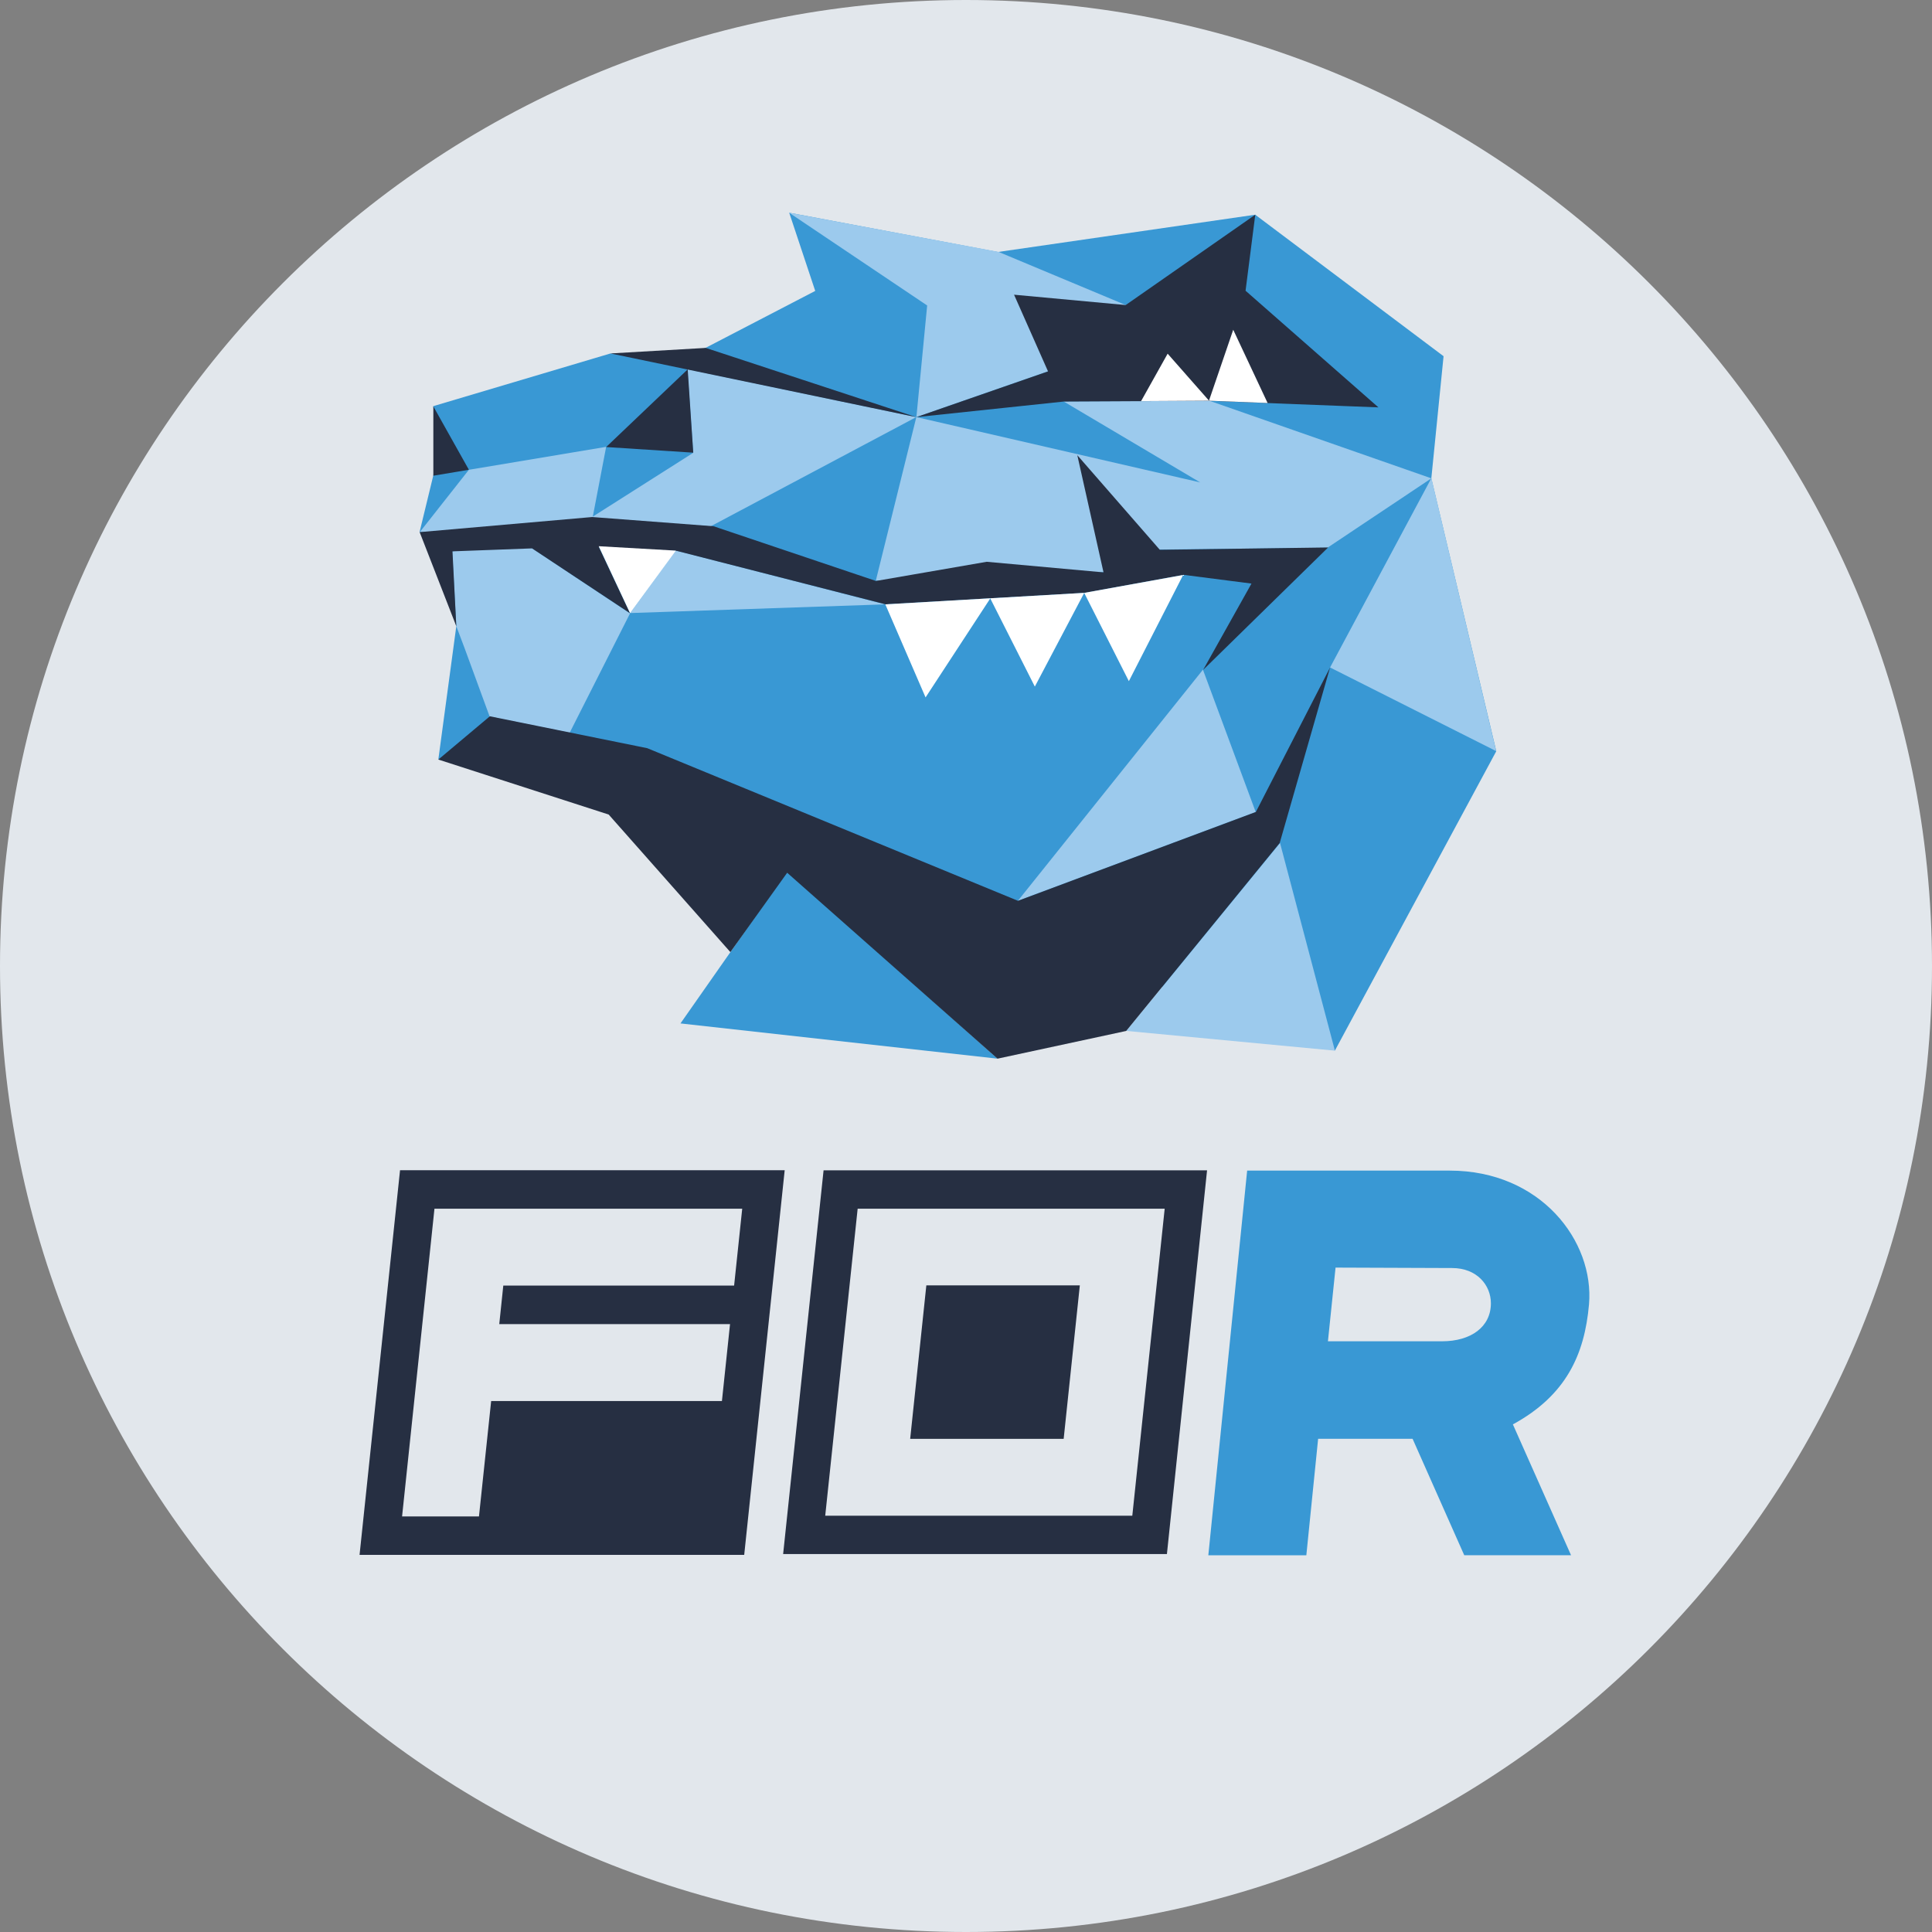 <svg xmlns="http://www.w3.org/2000/svg" viewBox="0 0 398 398"><rect x="0" y="0" width="398" height="398" fill="#808080" stroke="none"/><defs><style>.a{fill:#e2e7ec;}.b{fill:#3998d4;}.c{fill:#262f42;}.d{fill:#9ccaed;}.e{fill:#fff;}</style></defs><title>FOR-badge-light-rgb</title><path class="a" d="M399,200c0,109.9-89.1,199-199,199S1,309.9,1,200,90.1,1,200,1,399,90.1,399,200" transform="translate(-1 -1)"/><path class="b" d="M274.56,277.31h23.51c5.93,0,10.06-2.95,10.06-7.83,0-3.71-2.86-7.26-8-7.26-4,0-15.25-.05-24-.09Zm38.08,17.07,12,27h-22L292,297.4H272.54l-2.43,24H249.92l8-79.25,41.73,0c18.75,0,29.82,14.55,28.69,27.58-.91,10.26-4.67,18.69-15.66,24.69" transform="translate(-1 -1)"/><path class="c" d="M153.9,250l-1.67,15.84H104.68l-.83,7.93h47.54l-1.67,15.85H102.18l-2.51,23.77H83.83L90.5,250Zm.41,71.31,8.34-79.24H83.41l-8.34,79.24Zm65.81-23.9,3.33-31.62H191.83l-3.33,31.62ZM240.93,250l-6.67,63.24H171L177.68,250Zm8.73-7.91h-79l-8.33,79.05h79.06Z" transform="translate(-1 -1)"/><path class="b" d="M163.13,180.48l-21.95,31.35,65.33,7.26ZM295.86,99.54l2.52-25.16-38.8-29.15-53,7.68-43-8.09,5.36,16.11L146.3,72.69l-6.56,2.18-13-1.05L90.25,84.67l1.12,8L90.25,99l-2.8,11.53,4.32,7.93L95,130,91.3,157.45,130.35,164,276,217.41l33.24-61.66Z" transform="translate(-1 -1)"/><path class="d" d="M275,138.5l20.87-39,13.34,56.23Zm-.55-24.66,21.42-14.3-45.78-16-30,.15,28.16,16.69L189.77,86.92l-8.35,33.7,46.89-1.77,11.62-4.65Zm-91.1,11.66-52.54,1.79,9.39-12.89Zm6.41-38.58L145,110.7l-57.51-.1L97.59,97.78l28.28-4.73-2.75,14.37,20.69-13.14L142.6,77.05Zm27.12-9.42,16-13.67L206.7,52.89l-43.14-8.07L192,63.93l-2.22,23ZM108.55,112.58l-14.4,2L95,130l1.75,4.64,5.13,14,16.47,3.32,12.44-24.6Zm102.13,74,49-18.3-10.87-29.32ZM233,213.37,276,217.44l-11.31-42.78Z" transform="translate(-1 -1)"/><path class="c" d="M101.91,148.56,91.3,157.47l35.09,11.33,25.07,28.34,11.7-16.35,43.33,38.3L233,213.38l31.62-38.71L275,138.51l-15.29,29.76-49,18.3-76.37-31.44ZM90.27,99l7.32-1.23L90.27,84.72ZM148,109.41l-25-1.9-35.55,3.11L95,130l-.79-15.42,16.4-.61,20.18,13.36-6.42-13.65,16.06.81,43,11,41-2.36,20.38-3.71,14,1.8L248.85,139l25.75-25.22-34.67.48-17-19.49,5.4,24.14-24.07-2.18-22.81,3.95Zm-5.33-32.32-16.8,16,17.94,1.16Zm-15.92-3.28,63,13.12L146.39,72.67ZM257.59,60.89l2-15.66L232.9,63.84l-23-2.13,7,15.8-27.12,9.42,30.36-3.21,30-.15,34.82,1.35Z" transform="translate(-1 -1)"/><path class="e" d="M130.8,127.31l9.44-12.88-15.9-.91Zm93.58-4.18-41,2.37,8.29,19.17L205,124.28l9.18,18.16,10.17-19.3,9.2,18.18,11.18-21.87Zm11.69-39.5,14-.08-8.53-9.69Zm26.06.39-7.08-15.09-5,14.62Z" transform="translate(-1 -1)"/></svg>